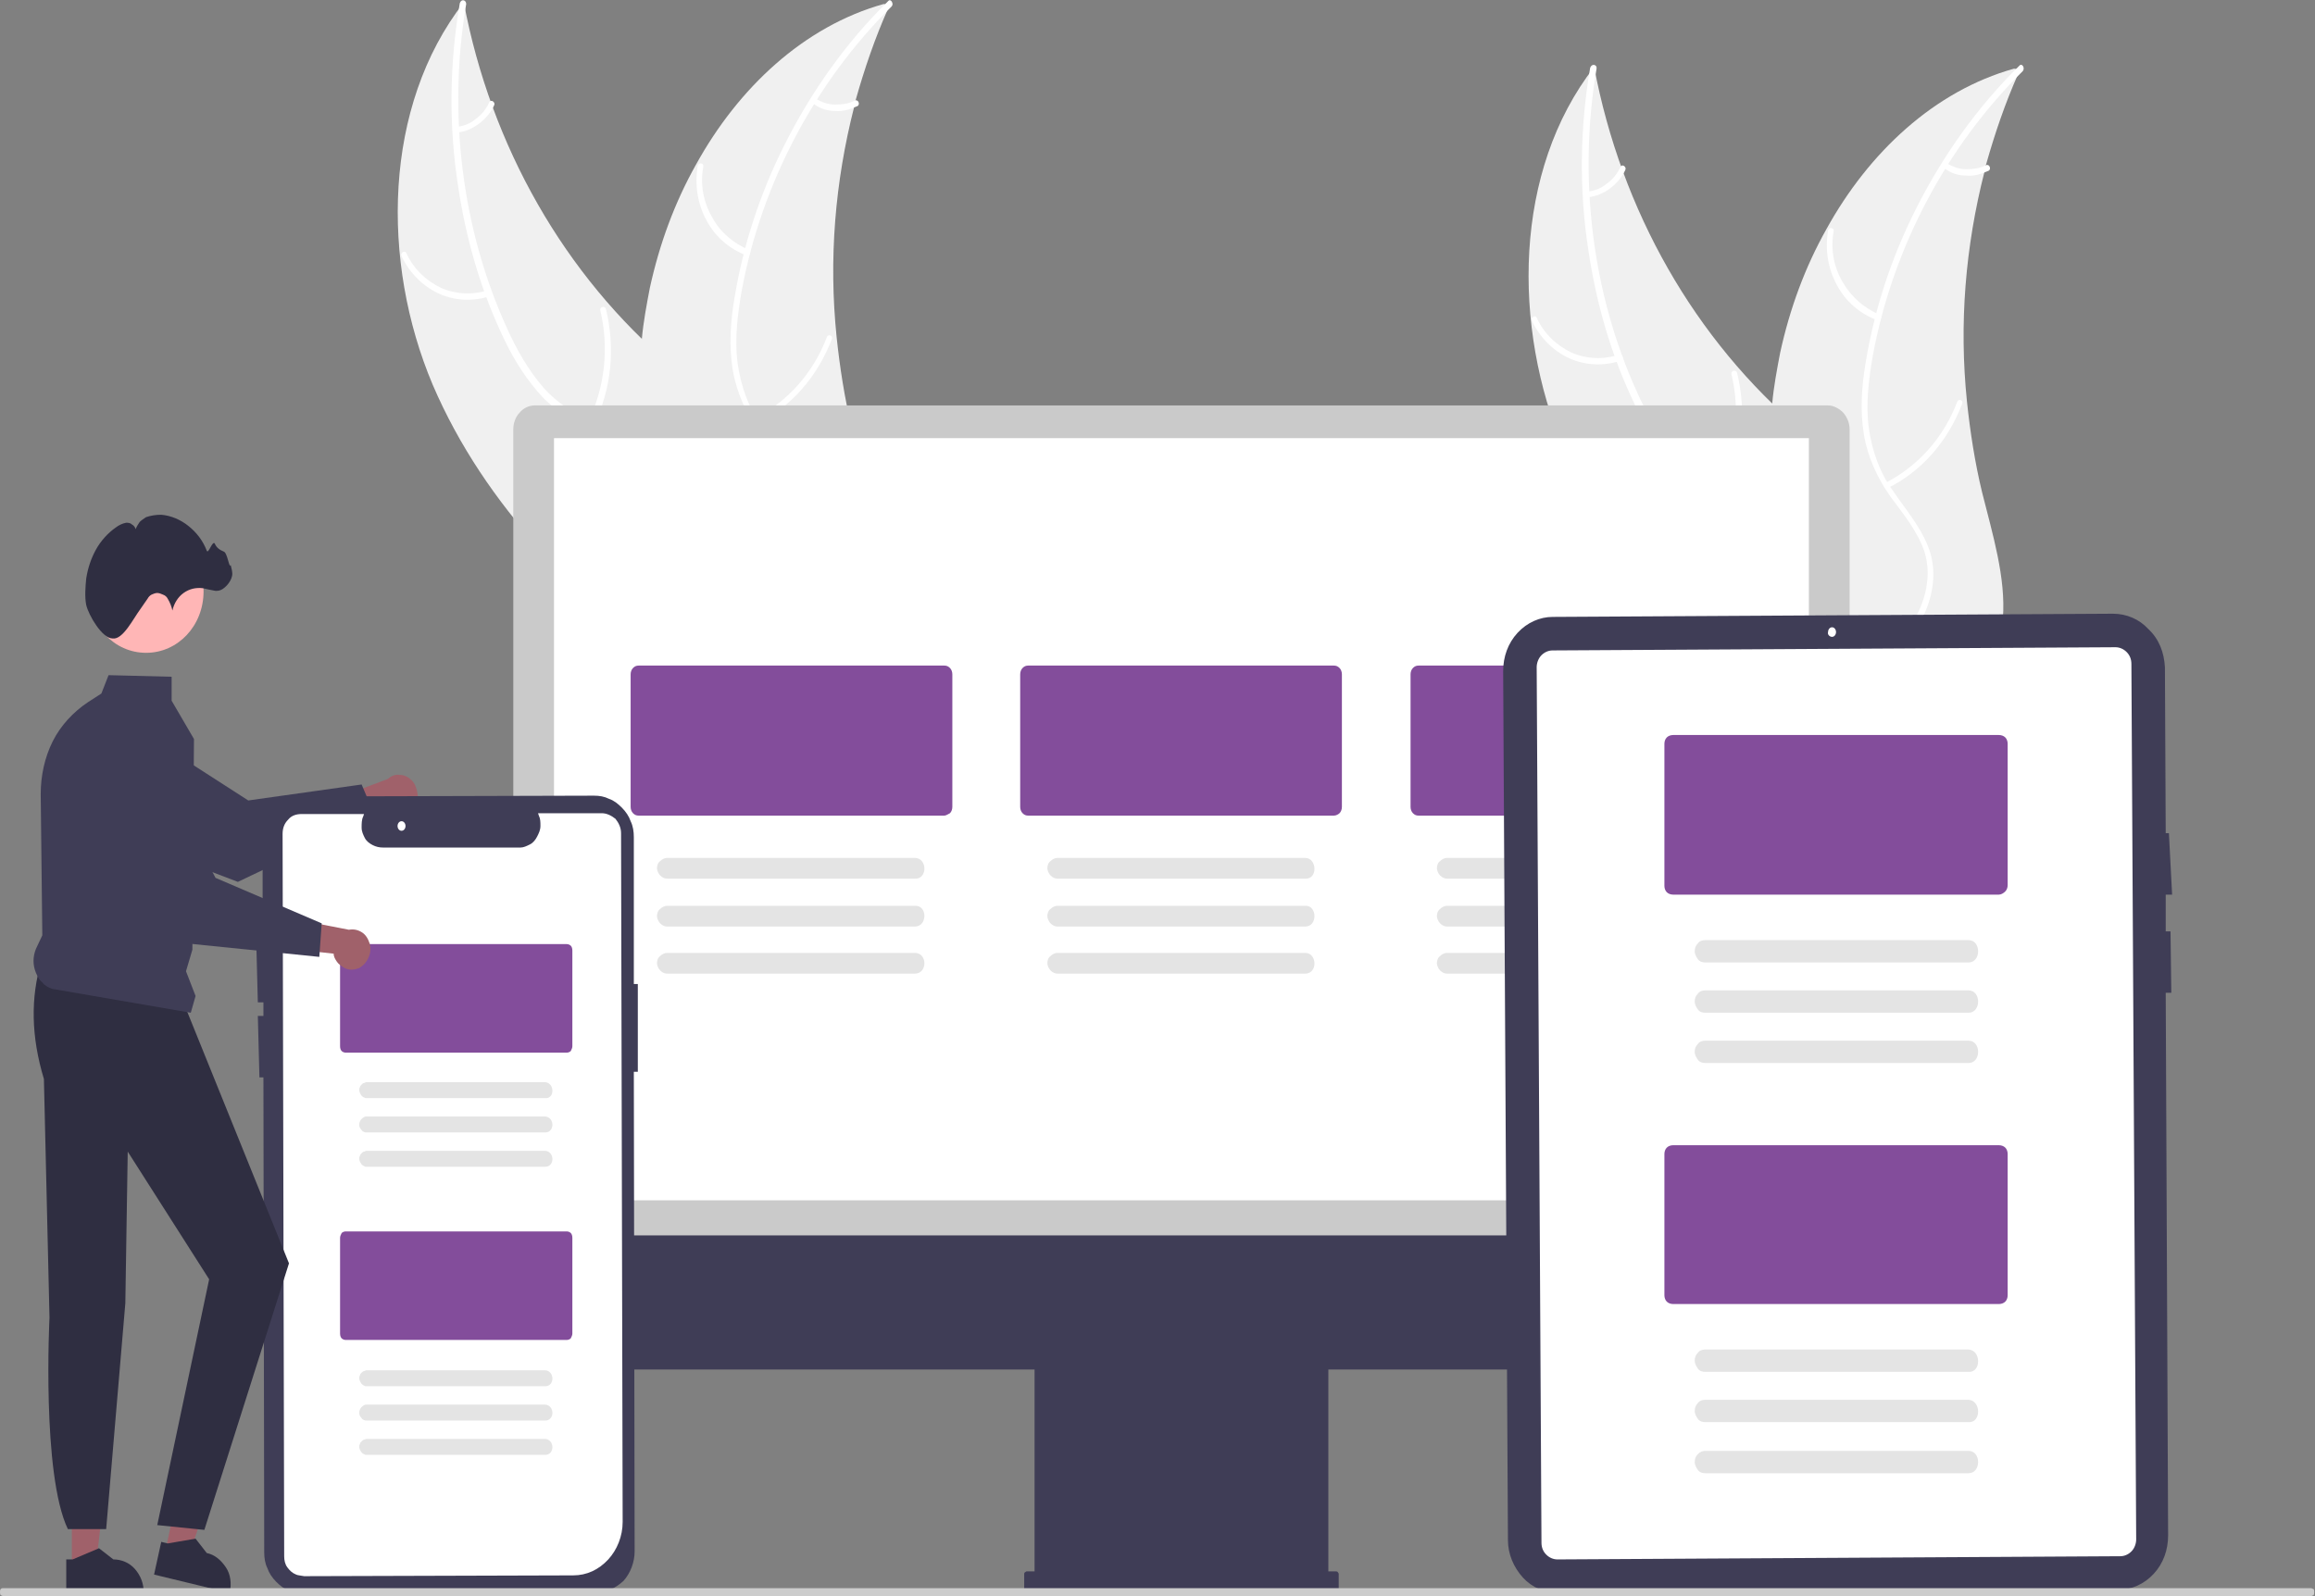 <?xml version="1.0" encoding="utf-8"?>
<!-- Generator: Adobe Illustrator 26.4.1, SVG Export Plug-In . SVG Version: 6.00 Build 0)  -->
<svg version="1.1" id="Слой_1" xmlns="http://www.w3.org/2000/svg" xmlns:xlink="http://www.w3.org/1999/xlink" x="0px" y="0px"
	 viewBox="0 0 290 200" style="enable-background:new 0 0 290 200;" xml:space="preserve">
<rect x="0" y="0" width="290" height="200" fill="#808080" stroke="none"/>
<style type="text/css">
	.st0{clip-path:url(#SVGID_00000005970742205605756680000003980416172220357770_);}
	.st1{fill:#A0616A;}
	.st2{fill:#3F3D56;}
	.st3{fill:#F0F0F0;}
	.st4{fill:#FFFFFF;}
	.st5{fill:#CACACA;}
	.st6{fill:#834D9B;}
	.st7{fill:#E4E4E4;}
	.st8{fill:#2F2E41;}
	.st9{fill:#FFB6B6;}
	.st10{fill:#CCCCCC;}
</style>
<g>
	<defs>
		<rect id="SVGID_1_" width="289.9" height="200"/>
	</defs>
	<clipPath id="SVGID_00000124123894342095938320000009441784509903639978_">
		<use xlink:href="#SVGID_1_"  style="overflow:visible;"/>
	</clipPath>
	<g style="clip-path:url(#SVGID_00000124123894342095938320000009441784509903639978_);">
		<path class="st1" d="M52,100.9c-0.2,0.3-0.5,0.5-0.8,0.7c-0.3,0.2-0.6,0.3-1,0.3c-0.3,0-0.7,0-1-0.2c-0.3-0.1-0.6-0.3-0.8-0.6
			l-7.4,3.5l0.7-4.4l6.9-2.6c0.4-0.4,1-0.6,1.5-0.5c0.6,0,1.1,0.3,1.5,0.7c0.4,0.4,0.6,1,0.7,1.6S52.3,100.4,52,100.9L52,100.9z"/>
		<path class="st2" d="M47,102.3l-17.2,8.2l0,0L10.1,103c-1.5-0.8-2.6-2.2-3.1-3.9c-0.5-1.7-0.5-3.5,0.2-5.1
			c0.4-0.9,0.9-1.7,1.6-2.3c0.7-0.6,1.5-1.1,2.4-1.4c0.9-0.3,1.8-0.4,2.7-0.3c0.9,0.1,1.8,0.4,2.6,0.9l14.6,9.4l14.2-2L47,102.3z"/>
		<path class="st3" d="M54.2,48.2C47.7,32.8,48,13.3,58.1,0.3c3.4,18,12.6,34.2,26.1,45.6c5.2,4.4,11.4,8.7,12.8,15.6
			c0.9,4.3-0.4,8.9-2.5,12.6c-2.2,3.8-5.2,6.8-8.2,9.9l-0.3,1C72.9,75.5,60.8,63.6,54.2,48.2z"/>
		<path class="st4" d="M58.4,0.5c-2.3,13.6-0.6,28.1,5.1,40.6c1.2,2.7,2.7,5.3,4.6,7.5c1.9,2.1,4.3,3.6,7,4.4
			c2.5,0.8,5.1,1.2,7.3,2.6c2.4,1.5,3.8,3.9,4.4,6.8c0.7,3.5,0.2,7-0.4,10.4c-0.7,3.8-1.4,7.7-0.5,11.6c0.1,0.5-0.6,0.6-0.7,0.2
			c-1.7-6.7,1.6-13.2,1.1-19.9c-0.2-3.1-1.3-6.2-3.8-8c-2.2-1.6-4.9-2.1-7.4-2.8c-2.6-0.8-5-2-7-4c-2-2.1-3.6-4.6-4.9-7.3
			c-2.9-6-4.8-12.5-5.8-19.2c-1.2-7.6-1.1-15.4,0.2-23C57.8-0.2,58.4,0,58.4,0.5z"/>
		<path class="st4" d="M61.4,37.1c-2.1,0.7-4.4,0.6-6.4-0.3c-2-0.9-3.7-2.6-4.7-4.7c-0.2-0.4,0.4-0.8,0.6-0.4c0.9,2,2.5,3.5,4.4,4.4
			c1.9,0.8,4,0.9,6,0.2C61.6,36.3,61.8,37,61.4,37.1L61.4,37.1z"/>
		<path class="st4" d="M73.7,52.8c2.1-4.3,2.6-9.3,1.5-13.9c-0.1-0.5,0.6-0.6,0.7-0.2c1.2,4.9,0.7,10.1-1.5,14.5
			C74.1,53.6,73.5,53.2,73.7,52.8z"/>
		<path class="st4" d="M57.2,15.9c0.9-0.1,1.7-0.4,2.4-1c0.7-0.5,1.3-1.2,1.7-2.1c0.2-0.4,0.8,0,0.6,0.4c-0.4,0.9-1.1,1.7-1.9,2.3
			c-0.8,0.6-1.7,1-2.7,1.1c-0.1,0-0.2,0-0.3-0.1C57,16.5,57,16.4,57,16.3c0-0.1,0-0.2,0-0.3C57.1,16,57.1,15.9,57.2,15.9z"/>
		<path class="st3" d="M111.6,0.4c-0.1,0.3-0.2,0.5-0.4,0.8c-1.6,3.6-2.9,7.4-4,11.3c-0.1,0.3-0.2,0.6-0.2,0.9
			c-2.4,9.4-3.2,19.1-2.2,28.8c0.4,3.8,1,7.7,1.9,11.4c1.3,5.2,3,10.7,2.6,15.8c0,0.5-0.1,1.1-0.2,1.6l-22,14.4c-0.1,0-0.1,0-0.2,0
			l-0.9,0.6c-0.1-0.2-0.1-0.4-0.2-0.6c0-0.1-0.1-0.2-0.1-0.3c0-0.1,0-0.1-0.1-0.2c0,0,0,0,0-0.1c0-0.1,0-0.1-0.1-0.2
			c-0.3-1.1-0.6-2.2-1-3.3c0,0,0,0,0,0c-2.4-8.5-4.1-17.3-4.5-26.1c0-0.3,0-0.5,0-0.8c-0.2-4,0-7.9,0.4-11.9c0.2-2.2,0.6-4.3,1-6.4
			c1.2-5.5,3.1-10.7,5.8-15.5c5.3-9.6,13.5-17.3,23.5-20.1C111.1,0.6,111.3,0.5,111.6,0.4z"/>
		<path class="st4" d="M111.7,0.8c-9.5,9.4-16.3,22.1-18.8,35.7c-0.5,2.9-0.9,6-0.5,9c0.4,2.9,1.4,5.7,3.1,8
			c1.5,2.2,3.3,4.3,4.3,6.8c1.1,2.7,0.8,5.6-0.3,8.2c-1.4,3.2-3.8,5.7-6.2,8c-2.7,2.6-5.5,5.3-6.9,8.9c-0.2,0.4-0.8,0.1-0.6-0.3
			c2.4-6.4,8.7-9.5,12.1-15.2c1.6-2.6,2.4-5.8,1.5-8.8c-0.9-2.7-2.7-4.8-4.3-7c-1.6-2.3-2.8-4.8-3.3-7.7c-0.5-3-0.3-6,0.2-9
			c1.1-6.7,3.2-13.1,6.2-19.1c3.4-6.8,7.8-13,13.1-18.2C111.6-0.2,112,0.5,111.7,0.8L111.7,0.8z"/>
		<path class="st4" d="M93.5,32c-2.1-0.8-3.9-2.3-5-4.4c-1.1-2-1.5-4.4-1.1-6.8c0.1-0.5,0.8-0.4,0.7,0.1c-0.4,2.2,0,4.4,1.1,6.3
			c1,1.9,2.7,3.3,4.6,4.1C94.2,31.5,93.9,32.1,93.5,32L93.5,32z"/>
		<path class="st4" d="M94.6,52.4c4.1-2.1,7.3-5.7,9-10.2c0.2-0.4,0.8-0.1,0.6,0.3c-1.8,4.7-5.1,8.5-9.4,10.6
			C94.4,53.3,94.2,52.6,94.6,52.4z"/>
		<path class="st4" d="M102.1,12.3c0.8,0.5,1.6,0.8,2.5,0.8c0.9,0,1.7-0.1,2.5-0.5c0.4-0.2,0.7,0.5,0.3,0.7
			c-0.9,0.4-1.8,0.7-2.8,0.6c-1,0-1.9-0.3-2.7-0.9c-0.1,0-0.1-0.1-0.2-0.2c0-0.1,0-0.2,0-0.3c0-0.1,0.1-0.2,0.2-0.2
			C102,12.3,102.1,12.3,102.1,12.3z"/>
		<path class="st3" d="M195.9,56.3c-6.5-15.4-6.3-34.9,3.8-47.9c3.4,18,12.6,34.2,26.1,45.6c5.2,4.4,11.4,8.7,12.8,15.6
			c0.9,4.3-0.4,8.9-2.5,12.6c-2.2,3.8-5.2,6.8-8.2,9.9l-0.3,1C214.6,83.6,202.4,71.7,195.9,56.3z"/>
		<path class="st4" d="M200,8.6c-2.3,13.6-0.6,28.1,5.1,40.6c1.2,2.7,2.7,5.3,4.6,7.5c1.9,2.1,4.3,3.6,7,4.4
			c2.5,0.8,5.1,1.2,7.3,2.6c2.4,1.5,3.8,3.9,4.4,6.8c0.7,3.5,0.2,7-0.4,10.4c-0.7,3.8-1.4,7.7-0.5,11.6c0.1,0.5-0.6,0.6-0.7,0.2
			c-1.7-6.7,1.6-13.2,1.1-19.9c-0.2-3.1-1.3-6.2-3.8-8c-2.2-1.6-4.9-2.1-7.4-2.8c-2.6-0.8-5-2-7-4c-2-2.1-3.6-4.6-4.9-7.3
			c-2.9-6-4.8-12.5-5.8-19.2c-1.2-7.6-1.1-15.4,0.2-23C199.4,7.9,200.1,8.1,200,8.6z"/>
		<path class="st4" d="M203,45.2c-2.1,0.7-4.4,0.6-6.4-0.3s-3.7-2.6-4.7-4.7c-0.2-0.4,0.4-0.8,0.6-0.4c0.9,2,2.5,3.5,4.4,4.4
			c1.9,0.8,4,0.9,6,0.2C203.3,44.4,203.5,45.1,203,45.2L203,45.2z"/>
		<path class="st4" d="M215.4,60.8c2.1-4.3,2.6-9.3,1.5-13.9c-0.1-0.5,0.6-0.6,0.7-0.2c1.2,4.9,0.7,10.1-1.5,14.5
			C215.8,61.7,215.2,61.3,215.4,60.8z"/>
		<path class="st4" d="M198.9,24c0.9-0.1,1.7-0.4,2.4-1c0.7-0.5,1.3-1.2,1.7-2.1c0.2-0.4,0.8,0,0.6,0.4c-0.4,0.9-1.1,1.7-1.9,2.3
			c-0.8,0.6-1.7,1-2.7,1.1c-0.1,0-0.2,0-0.3-0.1c-0.1-0.1-0.1-0.1-0.2-0.2c0-0.1,0-0.2,0-0.3C198.7,24.1,198.8,24,198.9,24z"/>
		<path class="st3" d="M253.2,8.5c-0.1,0.3-0.2,0.5-0.4,0.8c-1.6,3.6-2.9,7.4-4,11.3c-0.1,0.3-0.2,0.6-0.2,0.9
			c-2.4,9.4-3.2,19.1-2.2,28.8c0.4,3.8,1,7.7,1.9,11.4c1.3,5.2,3,10.7,2.6,15.8c0,0.5-0.1,1.1-0.2,1.6l-22,14.4c-0.1,0-0.1,0-0.2,0
			l-0.9,0.6c-0.1-0.2-0.1-0.4-0.2-0.6c0-0.1-0.1-0.2-0.1-0.3c0-0.1,0-0.1-0.1-0.2c0,0,0,0,0-0.1c0-0.1,0-0.1-0.1-0.2
			c-0.3-1.1-0.6-2.2-1-3.3c0,0,0,0,0,0c-2.4-8.5-4.1-17.3-4.5-26.1c0-0.3,0-0.5,0-0.8c-0.2-4,0-7.9,0.4-11.9c0.2-2.2,0.6-4.3,1-6.4
			c1.2-5.5,3.1-10.7,5.8-15.5c5.3-9.6,13.5-17.3,23.5-20.1C252.7,8.7,253,8.6,253.2,8.5z"/>
		<path class="st4" d="M253.4,8.9c-9.5,9.4-16.3,22.1-18.8,35.7c-0.5,2.9-0.9,6-0.5,9c0.4,2.9,1.4,5.7,3.1,8
			c1.5,2.2,3.3,4.3,4.3,6.8c1.1,2.7,0.8,5.6-0.3,8.2c-1.4,3.2-3.8,5.7-6.2,8c-2.7,2.6-5.5,5.3-6.9,8.9c-0.2,0.4-0.8,0.1-0.6-0.3
			c2.4-6.4,8.7-9.5,12.1-15.2c1.6-2.6,2.4-5.8,1.5-8.8c-0.9-2.7-2.7-4.8-4.3-7c-1.6-2.3-2.8-4.8-3.3-7.7c-0.5-3-0.3-6,0.2-9
			c1.1-6.7,3.2-13.1,6.2-19.1c3.4-6.8,7.8-13,13.1-18.2C253.3,7.9,253.7,8.5,253.4,8.9L253.4,8.9z"/>
		<path class="st4" d="M235.1,40.1c-2.1-0.8-3.9-2.3-5-4.4c-1.1-2-1.5-4.4-1.1-6.8c0.1-0.5,0.8-0.4,0.7,0.1c-0.4,2.2,0,4.4,1.1,6.3
			s2.7,3.3,4.6,4.1C235.9,39.6,235.6,40.2,235.1,40.1z"/>
		<path class="st4" d="M236.2,60.5c4.1-2.1,7.3-5.7,9-10.2c0.2-0.4,0.8-0.1,0.6,0.3c-1.8,4.7-5.1,8.5-9.4,10.6
			C236.1,61.4,235.8,60.7,236.2,60.5z"/>
		<path class="st4" d="M243.8,20.4c0.8,0.5,1.6,0.8,2.5,0.8c0.9,0,1.7-0.1,2.5-0.5c0.4-0.2,0.7,0.5,0.3,0.7
			c-0.9,0.4-1.8,0.7-2.8,0.6c-1,0-1.9-0.3-2.7-0.9c-0.1,0-0.1-0.1-0.2-0.2c0-0.1,0-0.2,0-0.3c0-0.1,0.1-0.2,0.2-0.2
			C243.6,20.4,243.7,20.4,243.8,20.4z"/>
		<path class="st5" d="M64.2,157.6h167.5V53.8c0-0.8-0.3-1.5-0.8-2.1c-0.5-0.5-1.2-0.9-1.9-0.9H67c-0.7,0-1.4,0.3-1.9,0.9
			c-0.5,0.5-0.8,1.3-0.8,2.1V157.6z"/>
		<path class="st4" d="M226.6,54.9H69.4v95.5h157.2V54.9z"/>
		<path class="st2" d="M64.1,154.8v12.8c0,0.5,0.1,1.1,0.3,1.5c0.2,0.5,0.5,0.9,0.8,1.3s0.8,0.7,1.2,0.9c0.5,0.2,0.9,0.3,1.4,0.3
			h61.8v25.3h-0.8c-0.1,0-0.1,0-0.2,0c-0.1,0-0.1,0.1-0.2,0.1c0,0-0.1,0.1-0.1,0.2c0,0.1,0,0.1,0,0.2v1.8c0,0.1,0,0.1,0,0.2
			c0,0.1,0.1,0.1,0.1,0.2c0,0,0.1,0.1,0.2,0.1c0.1,0,0.1,0,0.2,0h38.4c0.1,0,0.1,0,0.2,0c0.1,0,0.1-0.1,0.2-0.1c0,0,0.1-0.1,0.1-0.2
			c0-0.1,0-0.1,0-0.2v-1.8c0-0.1,0-0.1,0-0.2c0-0.1-0.1-0.1-0.1-0.2c0,0-0.1-0.1-0.2-0.1c-0.1,0-0.1,0-0.2,0h-0.8v-25.3h61.8
			c0.5,0,1-0.1,1.4-0.3c0.5-0.2,0.9-0.5,1.2-0.9s0.6-0.8,0.8-1.3c0.2-0.5,0.3-1,0.3-1.5v-12.8H64.1z"/>
		<path class="st6" d="M118.3,102.2H80c-0.3,0-0.5-0.1-0.7-0.3c-0.2-0.2-0.3-0.5-0.3-0.8V84.5c0-0.3,0.1-0.6,0.3-0.8
			c0.2-0.2,0.4-0.3,0.7-0.3h38.3c0.3,0,0.5,0.1,0.7,0.3c0.2,0.2,0.3,0.5,0.3,0.8v16.6c0,0.3-0.1,0.6-0.3,0.8
			C118.8,102,118.5,102.2,118.3,102.2z"/>
		<path class="st7" d="M114.6,110.1h-31c-0.3,0-0.6-0.1-0.9-0.4c-0.2-0.2-0.4-0.6-0.4-0.9c0-0.3,0.1-0.7,0.4-0.9
			c0.2-0.2,0.5-0.4,0.9-0.4h31C116.2,107.5,116.2,110.2,114.6,110.1z"/>
		<path class="st7" d="M114.6,116.1h-31c-0.3,0-0.6-0.1-0.9-0.4c-0.2-0.2-0.4-0.6-0.4-0.9s0.1-0.7,0.4-0.9c0.2-0.2,0.5-0.4,0.9-0.4
			h31C116.2,113.4,116.2,116.1,114.6,116.1z"/>
		<path class="st7" d="M114.6,122h-31c-0.3,0-0.6-0.1-0.9-0.4c-0.2-0.2-0.4-0.6-0.4-0.9c0-0.3,0.1-0.7,0.4-0.9
			c0.2-0.2,0.5-0.4,0.9-0.4h31C116.2,119.4,116.2,122,114.6,122z"/>
		<path class="st6" d="M167.1,102.2h-38.3c-0.3,0-0.5-0.1-0.7-0.3c-0.2-0.2-0.3-0.5-0.3-0.8V84.5c0-0.3,0.1-0.6,0.3-0.8
			c0.2-0.2,0.4-0.3,0.7-0.3h38.3c0.3,0,0.5,0.1,0.7,0.3c0.2,0.2,0.3,0.5,0.3,0.8v16.6c0,0.3-0.1,0.6-0.3,0.8
			C167.7,102,167.4,102.2,167.1,102.2z"/>
		<path class="st7" d="M163.5,110.1h-31c-0.3,0-0.6-0.1-0.9-0.4c-0.2-0.2-0.4-0.6-0.4-0.9c0-0.3,0.1-0.7,0.4-0.9
			c0.2-0.2,0.5-0.4,0.9-0.4h31C165,107.5,165.1,110.2,163.5,110.1z"/>
		<path class="st7" d="M163.5,116.1h-31c-0.3,0-0.6-0.1-0.9-0.4c-0.2-0.2-0.4-0.6-0.4-0.9s0.1-0.7,0.4-0.9c0.2-0.2,0.5-0.4,0.9-0.4
			h31C165,113.4,165.1,116.1,163.5,116.1z"/>
		<path class="st7" d="M163.5,122h-31c-0.3,0-0.6-0.1-0.9-0.4c-0.2-0.2-0.4-0.6-0.4-0.9c0-0.3,0.1-0.7,0.4-0.9
			c0.2-0.2,0.5-0.4,0.9-0.4h31C165,119.4,165.1,122,163.5,122z"/>
		<path class="st6" d="M216,102.2h-38.3c-0.3,0-0.5-0.1-0.7-0.3c-0.2-0.2-0.3-0.5-0.3-0.8V84.5c0-0.3,0.1-0.6,0.3-0.8
			c0.2-0.2,0.4-0.3,0.7-0.3H216c0.3,0,0.5,0.1,0.7,0.3c0.2,0.2,0.3,0.5,0.3,0.8v16.6c0,0.3-0.1,0.6-0.3,0.8
			C216.5,102,216.3,102.2,216,102.2z"/>
		<path class="st7" d="M212.3,110.1h-31c-0.3,0-0.6-0.1-0.9-0.4c-0.2-0.2-0.4-0.6-0.4-0.9c0-0.3,0.1-0.7,0.4-0.9
			c0.2-0.2,0.5-0.4,0.9-0.4h31C213.9,107.5,213.9,110.2,212.3,110.1z"/>
		<path class="st7" d="M212.3,116.1h-31c-0.3,0-0.6-0.1-0.9-0.4c-0.2-0.2-0.4-0.6-0.4-0.9c0-0.3,0.1-0.7,0.4-0.9
			c0.2-0.2,0.5-0.4,0.9-0.4h31C213.9,113.4,213.9,116.1,212.3,116.1z"/>
		<path class="st7" d="M212.3,122h-31c-0.3,0-0.6-0.1-0.9-0.4c-0.2-0.2-0.4-0.6-0.4-0.9c0-0.3,0.1-0.7,0.4-0.9
			c0.2-0.2,0.5-0.4,0.9-0.4h31C213.9,119.4,213.9,122,212.3,122z"/>
		<path class="st2" d="M271.2,83.6l0.1,20.8l0.4,0l0.4,7.7l-0.8,0l0,4.6l0.6,0l0.1,7.7l-0.7,0l0.3,68c0,1.8-0.6,3.5-1.8,4.8
			c-1.2,1.3-2.8,2-4.4,2l-70.2,0.4c-1.7,0-3.3-0.7-4.4-1.9c-1.2-1.3-1.9-3-1.9-4.7l-0.6-108.9c0-1.8,0.6-3.5,1.8-4.8
			c1.2-1.3,2.8-2,4.4-2l70.2-0.4c1.7,0,3.3,0.7,4.4,1.9C270.5,80.1,271.1,81.8,271.2,83.6z"/>
		<path class="st4" d="M265.6,195l-70.5,0.4c-0.5,0-1-0.2-1.4-0.6c-0.4-0.4-0.6-0.9-0.6-1.5l-0.6-109.7c0-0.5,0.2-1.1,0.6-1.5
			c0.4-0.4,0.9-0.6,1.4-0.6l70.5-0.4c0.5,0,1,0.2,1.4,0.6c0.4,0.4,0.6,0.9,0.6,1.5l0.6,109.7c0,0.5-0.2,1.1-0.6,1.5
			C266.6,194.8,266.1,195,265.6,195z"/>
		<path class="st4" d="M229.5,79.8c0.3,0,0.5-0.3,0.5-0.6c0-0.3-0.2-0.6-0.5-0.6c-0.3,0-0.5,0.3-0.5,0.6
			C228.9,79.5,229.2,79.8,229.5,79.8z"/>
		<path class="st6" d="M250.4,112.1h-40.8c-0.3,0-0.6-0.1-0.8-0.3c-0.2-0.2-0.3-0.5-0.3-0.8V93.2c0-0.3,0.1-0.6,0.3-0.8
			c0.2-0.2,0.5-0.3,0.8-0.3h40.8c0.3,0,0.6,0.1,0.8,0.3c0.2,0.2,0.3,0.5,0.3,0.8v17.7c0,0.3-0.1,0.6-0.3,0.8
			C251,111.9,250.7,112.1,250.4,112.1z"/>
		<path class="st7" d="M246.6,120.6h-33c-0.3,0-0.7-0.1-0.9-0.4c-0.2-0.3-0.4-0.6-0.4-1c0-0.4,0.1-0.7,0.4-1
			c0.2-0.3,0.6-0.4,0.9-0.4h33C248.2,117.8,248.2,120.6,246.6,120.6z"/>
		<path class="st7" d="M246.6,126.9h-33c-0.3,0-0.7-0.1-0.9-0.4c-0.2-0.3-0.4-0.6-0.4-1c0-0.4,0.1-0.7,0.4-1
			c0.2-0.3,0.6-0.4,0.9-0.4h33C248.2,124.1,248.2,126.9,246.6,126.9z"/>
		<path class="st7" d="M246.6,133.2h-33c-0.3,0-0.7-0.1-0.9-0.4c-0.2-0.3-0.4-0.6-0.4-1s0.1-0.7,0.4-1c0.2-0.3,0.6-0.4,0.9-0.4h33
			C248.2,130.4,248.2,133.2,246.6,133.2z"/>
		<path class="st6" d="M250.4,163.4h-40.8c-0.3,0-0.6-0.1-0.8-0.3c-0.2-0.2-0.3-0.5-0.3-0.8v-17.7c0-0.3,0.1-0.6,0.3-0.8
			c0.2-0.2,0.5-0.3,0.8-0.3h40.8c0.3,0,0.6,0.1,0.8,0.3c0.2,0.2,0.3,0.5,0.3,0.8v17.7c0,0.3-0.1,0.6-0.3,0.8
			C251,163.3,250.7,163.4,250.4,163.4z"/>
		<path class="st7" d="M246.6,171.9h-33c-0.3,0-0.7-0.1-0.9-0.4c-0.2-0.3-0.4-0.6-0.4-1c0-0.4,0.1-0.7,0.4-1
			c0.2-0.3,0.6-0.4,0.9-0.4h33C248.2,169.2,248.2,172,246.6,171.9z"/>
		<path class="st7" d="M246.6,178.2h-33c-0.3,0-0.7-0.1-0.9-0.4c-0.2-0.3-0.4-0.6-0.4-1c0-0.4,0.1-0.7,0.4-1
			c0.2-0.3,0.6-0.4,0.9-0.4h33C248.2,175.5,248.2,178.3,246.6,178.2z"/>
		<path class="st7" d="M246.6,184.6h-33c-0.3,0-0.7-0.1-0.9-0.4s-0.4-0.6-0.4-1c0-0.4,0.1-0.7,0.4-1s0.6-0.4,0.9-0.4h33
			C248.2,181.8,248.2,184.6,246.6,184.6z"/>
		<path class="st2" d="M79.5,194.4l-0.1-60.1l0.5,0l0-11l-0.5,0l0-18.4c0-0.7-0.1-1.4-0.4-2c-0.2-0.6-0.6-1.2-1.1-1.7
			c-0.5-0.5-1-0.9-1.6-1.1c-0.6-0.3-1.2-0.4-1.9-0.4l-36.5,0.1c-0.6,0-1.3,0.1-1.9,0.4c-0.6,0.3-1.1,0.7-1.6,1.1
			c-0.5,0.5-0.8,1.1-1.1,1.7s-0.4,1.3-0.4,2l0,12.9l-0.8,0l0.2,7.7l0.7,0l0,1.7l-0.7,0l0.2,7.7l0.5,0l0.1,59.5c0,0.7,0.1,1.4,0.4,2
			c0.2,0.6,0.6,1.2,1.1,1.7c0.5,0.5,1,0.9,1.6,1.1c0.6,0.3,1.2,0.4,1.9,0.4l36.5-0.1c1.3,0,2.5-0.6,3.5-1.5
			C79,197.1,79.5,195.7,79.5,194.4z"/>
		<path class="st4" d="M37.1,197.3c-0.5-0.2-0.8-0.5-1.1-0.9c-0.3-0.4-0.4-0.9-0.4-1.4l-0.2-90.5c0-0.7,0.2-1.3,0.7-1.8
			c0.4-0.5,1-0.7,1.7-0.7l7.8,0l-0.1,0.3c-0.2,0.4-0.2,0.9-0.2,1.4c0,0.5,0.2,0.9,0.4,1.3c0.2,0.4,0.6,0.7,1,0.9
			c0.4,0.2,0.8,0.3,1.3,0.3l17.2,0c0.4,0,0.8-0.2,1.2-0.4c0.4-0.2,0.7-0.6,0.9-1c0.2-0.4,0.4-0.8,0.4-1.3c0-0.5,0-0.9-0.2-1.3
			l-0.1-0.3l8,0c0.6,0,1.2,0.3,1.7,0.7c0.4,0.5,0.7,1.1,0.7,1.8l0.2,86.3c0,1.8-0.7,3.5-1.8,4.7c-1.2,1.3-2.7,2-4.4,2l-33.7,0.1
			C37.6,197.4,37.3,197.4,37.1,197.3z"/>
		<path class="st4" d="M50.3,104.1c0.3,0,0.5-0.3,0.5-0.6c0-0.3-0.2-0.6-0.5-0.6c-0.3,0-0.5,0.3-0.5,0.6
			C49.8,103.8,50,104.1,50.3,104.1z"/>
		<path class="st6" d="M71,131.9H43.3c-0.2,0-0.4-0.1-0.5-0.2c-0.1-0.1-0.2-0.3-0.2-0.6v-12c0-0.2,0.1-0.4,0.2-0.6
			c0.1-0.1,0.3-0.2,0.5-0.2H71c0.2,0,0.4,0.1,0.5,0.2c0.1,0.1,0.2,0.3,0.2,0.6v12c0,0.2-0.1,0.4-0.2,0.6
			C71.4,131.8,71.2,131.9,71,131.9z"/>
		<path class="st7" d="M68.3,137.6H45.9c-0.1,0-0.2,0-0.3-0.1c-0.1,0-0.2-0.1-0.3-0.2c-0.1-0.1-0.1-0.2-0.2-0.3
			c0-0.1-0.1-0.2-0.1-0.4s0-0.2,0.1-0.4c0-0.1,0.1-0.2,0.2-0.3c0.1-0.1,0.2-0.2,0.3-0.2c0.1,0,0.2-0.1,0.3-0.1h22.4
			C69.5,135.7,69.5,137.7,68.3,137.6z"/>
		<path class="st7" d="M68.3,141.9H45.9c-0.2,0-0.5-0.1-0.6-0.3c-0.2-0.2-0.3-0.4-0.3-0.7c0-0.2,0.1-0.5,0.3-0.7
			c0.2-0.2,0.4-0.3,0.6-0.3h22.4C69.5,140,69.5,141.9,68.3,141.9z"/>
		<path class="st7" d="M68.3,146.2H45.9c-0.1,0-0.2,0-0.3-0.1c-0.1,0-0.2-0.1-0.3-0.2c-0.1-0.1-0.1-0.2-0.2-0.3
			c0-0.1-0.1-0.2-0.1-0.4s0-0.2,0.1-0.4c0-0.1,0.1-0.2,0.2-0.3c0.1-0.1,0.2-0.2,0.3-0.2c0.1,0,0.2-0.1,0.3-0.1h22.4
			C69.5,144.3,69.5,146.2,68.3,146.2z"/>
		<path class="st6" d="M71,167.9H43.3c-0.2,0-0.4-0.1-0.5-0.2c-0.1-0.1-0.2-0.3-0.2-0.6v-12c0-0.2,0.1-0.4,0.2-0.6
			c0.1-0.1,0.3-0.2,0.5-0.2H71c0.2,0,0.4,0.1,0.5,0.2c0.1,0.1,0.2,0.3,0.2,0.6v12c0,0.2-0.1,0.4-0.2,0.6
			C71.4,167.8,71.2,167.9,71,167.9z"/>
		<path class="st7" d="M68.3,173.7H45.9c-0.1,0-0.2,0-0.3-0.1c-0.1,0-0.2-0.1-0.3-0.2c-0.1-0.1-0.1-0.2-0.2-0.3
			c0-0.1-0.1-0.2-0.1-0.4c0-0.1,0-0.2,0.1-0.4c0-0.1,0.1-0.2,0.2-0.3c0.1-0.1,0.2-0.2,0.3-0.2c0.1,0,0.2-0.1,0.3-0.1h22.4
			C69.5,171.8,69.5,173.7,68.3,173.7z"/>
		<path class="st7" d="M68.3,178H45.9c-0.2,0-0.5-0.1-0.6-0.3c-0.2-0.2-0.3-0.4-0.3-0.7c0-0.2,0.1-0.5,0.3-0.7
			c0.2-0.2,0.4-0.3,0.6-0.3h22.4C69.5,176.1,69.5,178,68.3,178z"/>
		<path class="st7" d="M68.3,182.3H45.9c-0.1,0-0.2,0-0.3-0.1c-0.1,0-0.2-0.1-0.3-0.2c-0.1-0.1-0.1-0.2-0.2-0.3
			c0-0.1-0.1-0.2-0.1-0.4s0-0.2,0.1-0.4c0-0.1,0.1-0.2,0.2-0.3c0.1-0.1,0.2-0.2,0.3-0.2c0.1,0,0.2-0.1,0.3-0.1h22.4
			C69.5,180.4,69.5,182.3,68.3,182.3z"/>
		<path class="st1" d="M9,196.4l3,0l1.4-12.4H9L9,196.4z"/>
		<path class="st8" d="M8.3,195.4h0.8l3.3-1.4l1.8,1.4h0c1,0,2,0.4,2.7,1.2c0.7,0.8,1.1,1.8,1.1,2.9v0.1H8.3L8.3,195.4z"/>
		<path class="st1" d="M20.7,194.4l2.9,0.7l4-11.8l-4.3-1L20.7,194.4z"/>
		<path class="st8" d="M20.2,193.2l0.8,0.2l3.5-0.6l1.4,1.8h0c1,0.2,1.8,0.9,2.4,1.8s0.7,2,0.5,3.1l0,0.1l-9.5-2.3L20.2,193.2z"/>
		<path class="st8" d="M5.2,120.4c-1.4,4.6-1.3,9.5,0.3,14.8l0.7,29.9c0,0-1,19.6,2.3,26.5h4.8l2.4-28.3l0.3-19l10.2,16l-6.5,30.8
			l5.9,0.6l10.6-33.4l-13.1-32.4L5.2,120.4z"/>
		<path class="st2" d="M23.9,126.9l-17.4-3c-0.5-0.2-0.9-0.4-1.2-0.8c-0.4-0.3-0.6-0.8-0.8-1.2c-0.2-0.5-0.3-1-0.3-1.5
			c0-0.5,0.1-1,0.3-1.5l0.8-1.7L5.1,99.5c0-2.3,0.5-4.6,1.5-6.6c1-2,2.6-3.7,4.4-4.9l1.7-1.1l0.9-2.3l7.9,0.2l0,3l2.8,4.8l0,0
			L24.1,119l-0.8,2.7l1.2,3.1L23.9,126.9z"/>
		<path class="st9" d="M18.3,81.8c4,0,7.2-3.4,7.2-7.7s-3.2-7.7-7.2-7.7c-4,0-7.2,3.4-7.2,7.7S14.3,81.8,18.3,81.8z"/>
		<path class="st8" d="M10.8,75.8c-0.2-1-0.1-2.3,0-3.3c0.2-1.3,0.6-2.5,1.2-3.6c0.6-1.1,1.5-2.1,2.5-2.8c0.4-0.3,0.8-0.5,1.3-0.6
			c0.2,0,0.5,0,0.7,0.2c0.2,0.1,0.4,0.3,0.5,0.6c0.1-0.3,0.3-0.6,0.5-0.9c0.2-0.2,0.5-0.4,0.8-0.6c0.6-0.2,1.2-0.3,1.9-0.3
			c1.2,0.1,2.4,0.6,3.4,1.4c1,0.8,1.8,1.8,2.3,3.1c0.2,0.5,0.7-1.3,1-0.9c0.2,0.5,0.6,0.8,1.1,1c0.5,0.1,0.7,2.2,0.9,1.7
			c0.1,0.4,0.2,0.8,0.2,1.1c0,0.4-0.2,0.8-0.4,1.1c-0.2,0.3-0.5,0.6-0.8,0.8c-0.3,0.2-0.7,0.3-1.1,0.2c-0.5-0.1-1-0.2-1.4-0.3
			c-0.9-0.1-1.7,0.1-2.4,0.6c-0.7,0.5-1.2,1.3-1.4,2.2c-0.1-0.5-0.3-1-0.6-1.5c-0.1-0.2-0.3-0.4-0.6-0.5c-0.2-0.1-0.5-0.2-0.7-0.2
			c-0.2,0-0.5,0.1-0.7,0.2c-0.2,0.1-0.4,0.3-0.5,0.5c-0.3,0.4-0.6,0.9-0.9,1.3c-0.9,1.2-2.2,3.9-3.5,3.7
			C12.8,80,11.1,77.1,10.8,75.8z"/>
		<path class="st1" d="M45,121.3c-0.3,0.1-0.6,0.2-1,0.2c-0.3,0-0.7-0.1-1-0.3c-0.3-0.2-0.6-0.4-0.8-0.7s-0.4-0.6-0.4-1l-8-0.9
			l2.7-3.5l7.2,1.4c0.6-0.1,1.1,0,1.6,0.3c0.5,0.3,0.8,0.8,1,1.4c0.2,0.6,0.1,1.2-0.1,1.7C45.9,120.6,45.5,121,45,121.3z"/>
		<path class="st2" d="M40,119.9L21.3,118l0,0L7.5,101.2c-0.9-1.5-1.2-3.3-0.9-5c0.3-1.7,1.2-3.3,2.5-4.3c0.7-0.6,1.6-1,2.5-1.2
			c0.9-0.2,1.8-0.2,2.7,0c0.9,0.2,1.7,0.6,2.5,1.2c0.7,0.6,1.4,1.3,1.8,2.2l8.4,15.9l13.3,5.7L40,119.9z"/>
		<path class="st10" d="M289.5,200H0.4c-0.1,0-0.2-0.1-0.3-0.1C0,199.8,0,199.6,0,199.5c0-0.1,0-0.3,0.1-0.4
			c0.1-0.1,0.2-0.1,0.3-0.1h289.1c0.1,0,0.2,0.1,0.3,0.1c0.1,0.1,0.1,0.2,0.1,0.4c0,0.1,0,0.3-0.1,0.4
			C289.7,199.9,289.6,200,289.5,200z"/>
	</g>
</g>
</svg>
